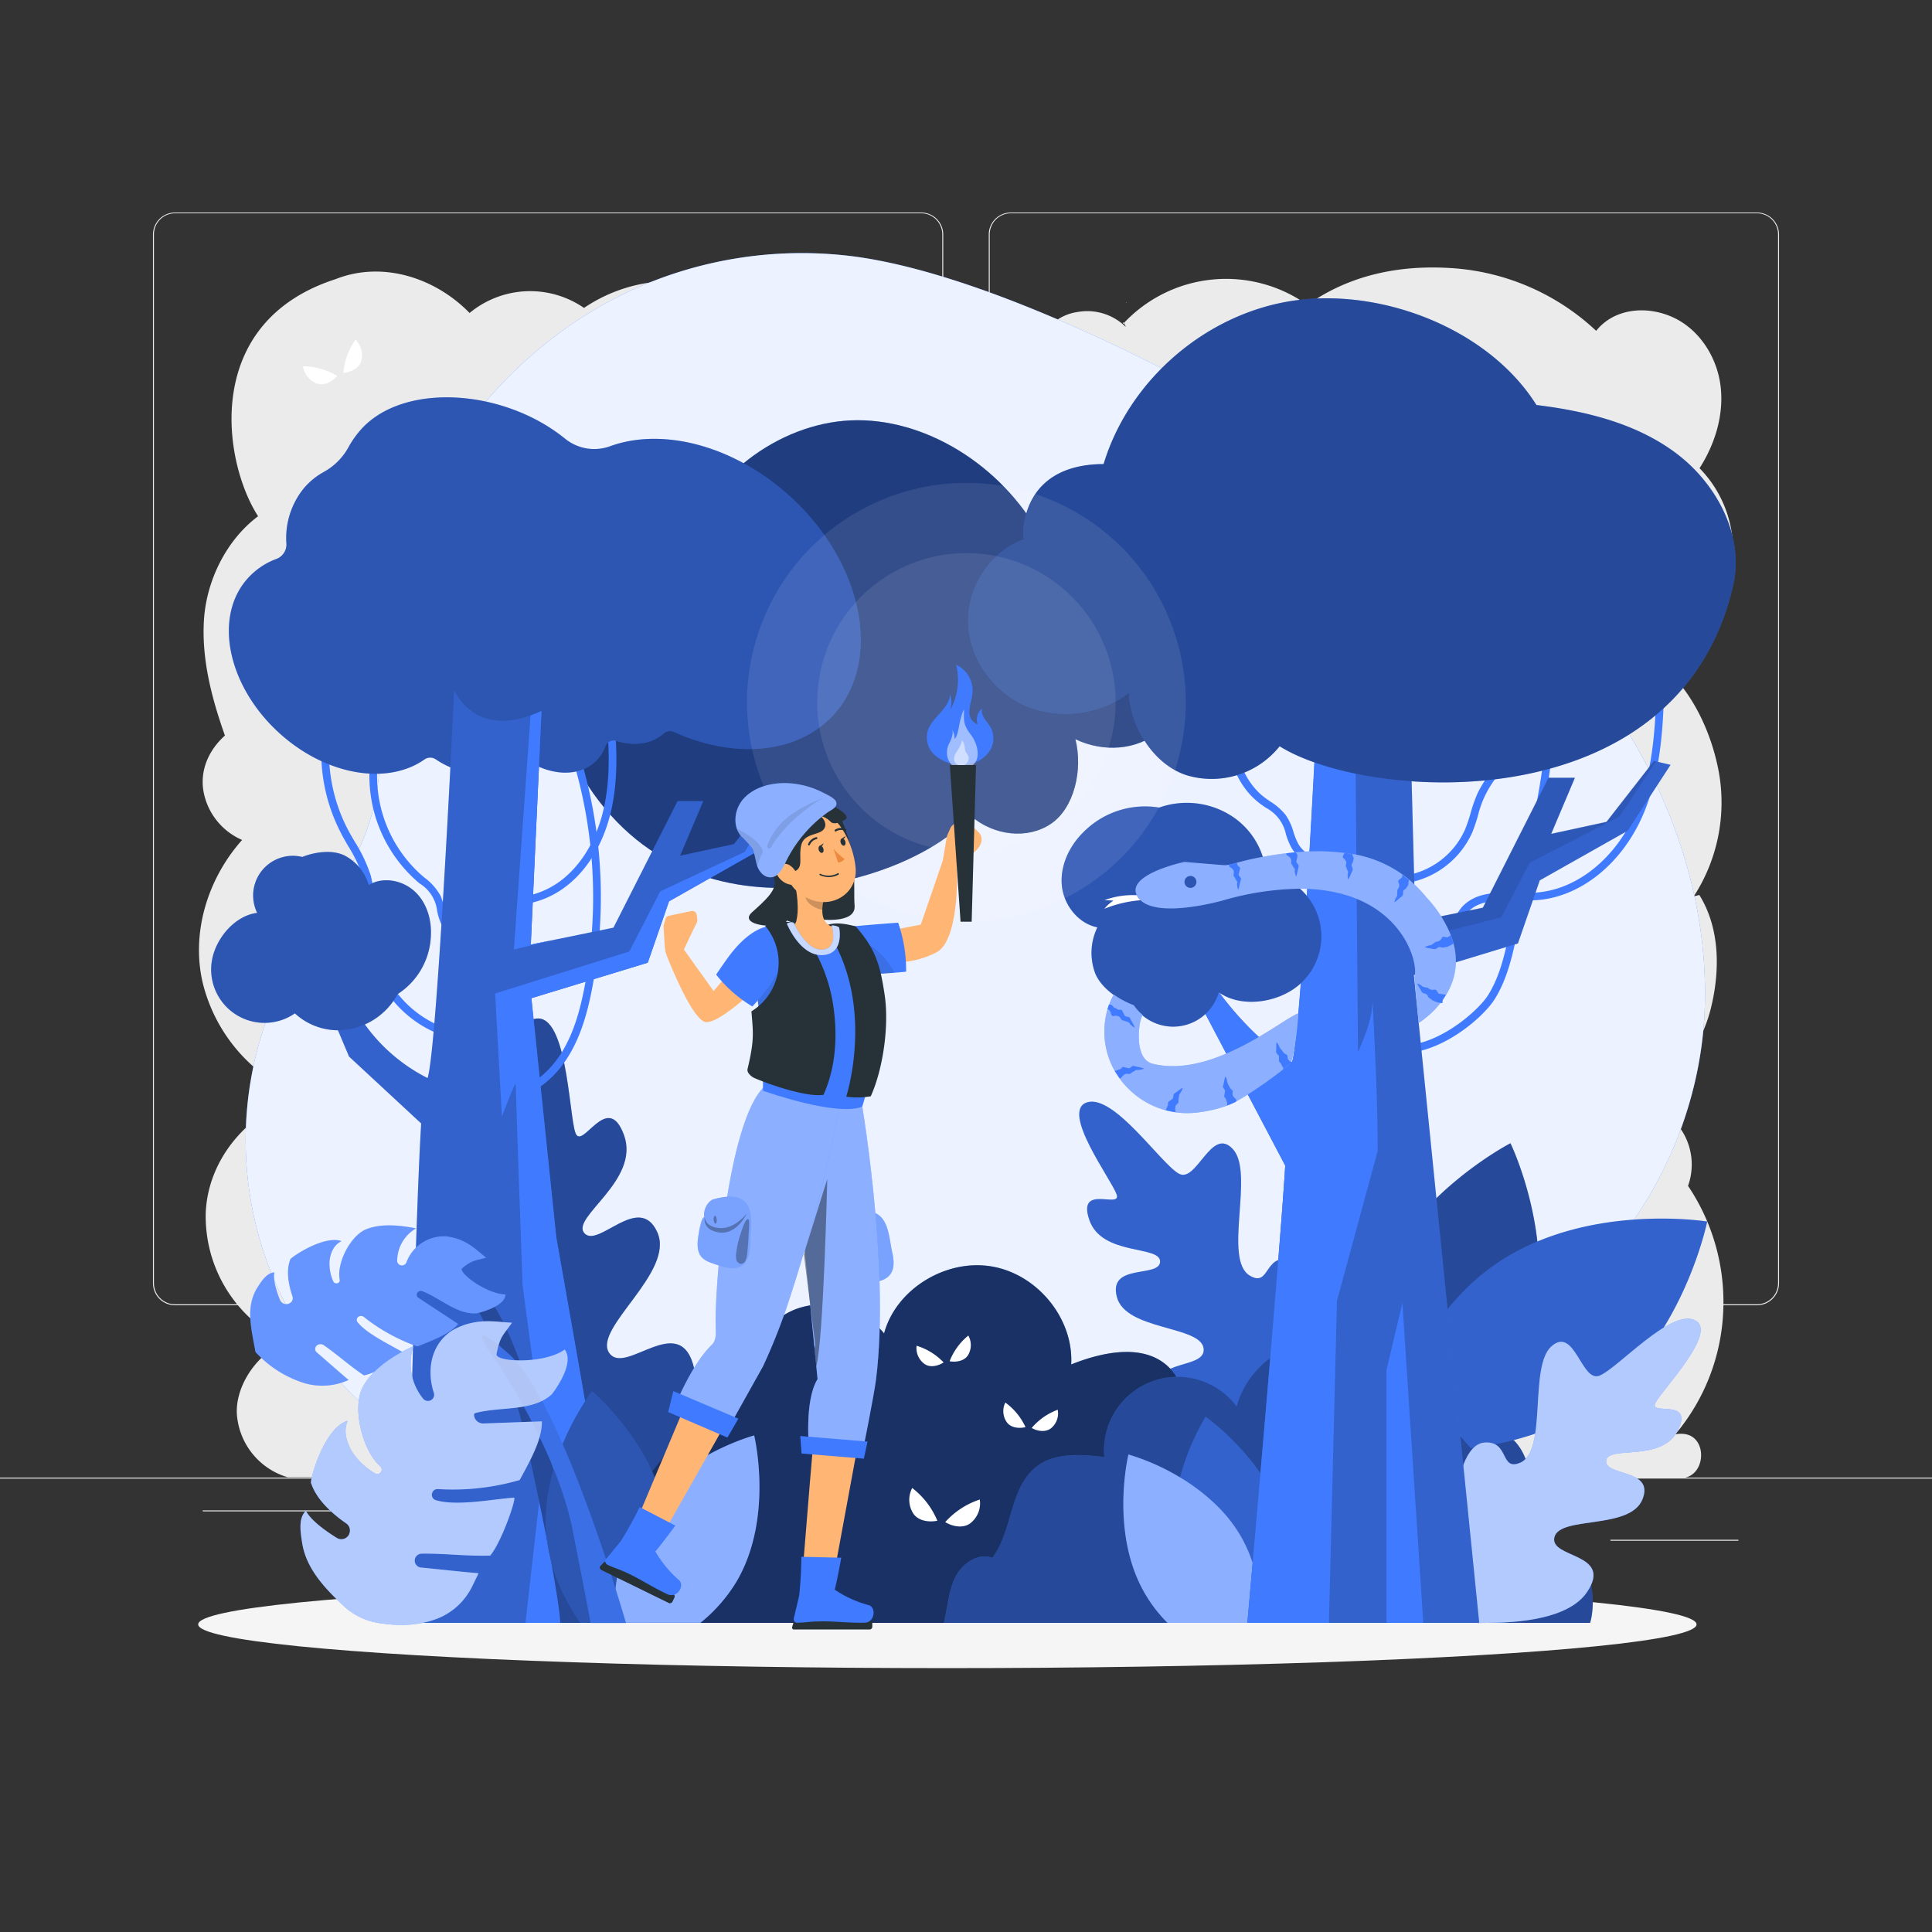 <svg xmlns="http://www.w3.org/2000/svg" viewBox="0 0 500 500"><rect x="0" y="0" width="500" height="500" fill="#333333" stroke="none"/><g id="background-complete"><rect x="416.78" y="398.49" width="33.12" height="0.25" style="fill:#ebebeb"></rect><rect x="322.53" y="401.21" width="8.69" height="0.25" style="fill:#ebebeb"></rect><rect x="396.59" y="389.21" width="19.19" height="0.25" style="fill:#ebebeb"></rect><rect x="52.46" y="390.89" width="43.19" height="0.25" style="fill:#ebebeb"></rect><rect x="104.56" y="390.89" width="6.33" height="0.25" style="fill:#ebebeb"></rect><rect x="131.47" y="395.11" width="93.68" height="0.25" style="fill:#ebebeb"></rect><path d="M238.4,337.8H45.3a5.71,5.71,0,0,1-5.71-5.71V60.66A5.71,5.71,0,0,1,45.3,55H238.4a5.71,5.71,0,0,1,5.71,5.71V332.09A5.71,5.71,0,0,1,238.4,337.8ZM45.3,55.2a5.47,5.47,0,0,0-5.46,5.46V332.09a5.47,5.47,0,0,0,5.46,5.46H238.4a5.47,5.47,0,0,0,5.46-5.46V60.66a5.47,5.47,0,0,0-5.46-5.46Z" style="fill:#ebebeb"></path><path d="M454.7,337.8H261.6a5.71,5.71,0,0,1-5.71-5.71V60.66A5.71,5.71,0,0,1,261.6,55H454.7a5.71,5.71,0,0,1,5.71,5.71V332.09A5.71,5.71,0,0,1,454.7,337.8ZM261.6,55.2a5.47,5.47,0,0,0-5.46,5.46V332.09a5.47,5.47,0,0,0,5.46,5.46H454.7a5.47,5.47,0,0,0,5.46-5.46V60.66a5.47,5.47,0,0,0-5.46-5.46Z" style="fill:#ebebeb"></path><rect y="382.4" width="500" height="0.25" style="fill:#ebebeb"></rect><path d="M291.49,78.45c-.08-.14-.11-.24-.05-.24A.21.21,0,0,1,291.49,78.45Z" style="fill:#e6e6e6"></path><path d="M447.77,149.17a30.4,30.4,0,0,0-7.93-28c4.05-6.32,6.37-13.93,5.43-21.36S439.8,85.27,433,82.14s-15.24-2.38-19.91,3.48a60.34,60.34,0,0,0-36.82-16.19c-13.64-1-26.75,1.57-37.92,9.47a36.3,36.3,0,0,0-47.51,4.72c-.06-.09-.1-.18-.14-.24-.07.14-.2.29-.05.44a1.7,1.7,0,0,1,.19-.19c.25.41.59.92.45.92a14.17,14.17,0,0,0-12.38-3.81A12.52,12.52,0,0,0,269.2,88a37.43,37.43,0,0,0-32.3-12.24c-11.89,1.51-21,9.12-26.39,19.82a41.27,41.27,0,0,0-26.26-21.49,40.47,40.47,0,0,0-33.11,5.6A24.56,24.56,0,0,0,121.53,81c-9-9.23-22.66-13.51-34.64-8.77-34.73,11.18-29.21,47.28-20.1,61.37-8.18,6.14-13.34,16.56-14,26.76s2,20.36,5.42,30c-4.17,3.74-6.49,8.92-5.55,14.43a17,17,0,0,0,10,12.59c-8.89,9.95-13.26,24-10.19,37a42.4,42.4,0,0,0,25.17,29.13c-13.32,4.39-23.69,16.14-24.39,30.16A35.94,35.94,0,0,0,74,347.36c-7.09,2.56-13,10.88-12.71,18.41a18.37,18.37,0,0,0,13.17,16.54l360.55.2c6.52,0,7.18-10.84.68-11.42a7.87,7.87,0,0,0-2.11.1,52.86,52.86,0,0,0,12.39-31.86,53.75,53.75,0,0,0-9.11-32.43,16.3,16.3,0,0,0-1.14-13.52c-2.57-4.44-6.16-7.85-11.28-8.26a38.6,38.6,0,0,0,18.22-23.73c2.54-9.92,2.54-21.06-2.87-29.77l-1.44.35a44.65,44.65,0,0,0,6.51-32c-2-11-7.57-22.64-16.57-29.23A30.46,30.46,0,0,0,447.77,149.17ZM300.66,266.61a18.28,18.28,0,0,0-14.87,1.81c-4.39,2.68-7.18,7.74-8.05,12.81a31.86,31.86,0,0,0-21.7,8.19c-5.85,5.33-9.27,14-9.89,21.86-7.06-2.34-17,2.05-19.71,9-8.51-8.6-24.66-10-34.58-3a21.48,21.48,0,0,0-7-16.17c-4.5-4.05-10.35-7.05-16.36-6.28,1.79-4.67-1.19-11.79-6.17-11.43a9.68,9.68,0,0,0,6.47-6.41c.91-3-.21-7.17-2.26-9.58A24.15,24.15,0,0,0,179,229.65a17.28,17.28,0,0,0,7.13-13.38c.14-5.24-1.53-10.45-5.62-13.72C190.8,198,201.38,193.2,209,184.93s11.56-21,6.4-31c10.69,9.32,28.65,9.38,40.68,1.87a19.75,19.75,0,0,0,1.51,23.41,20.72,20.72,0,0,0,23.47,5.52,13,13,0,0,0-4.45,16.12,13.91,13.91,0,0,0,15.68,7.55c-5,7.68-9.6,17-8.07,26.09s9.61,17.39,18.76,16.67C298,254.36,297.56,261.6,300.66,266.61Z" style="fill:#ebebeb"></path><path d="M259.26,306.21a5.64,5.64,0,0,0,1.51,5.57c1.45,1.31,3.74,1.15,5.52.36A18,18,0,0,0,259.26,306.21Z" style="fill:#fff"></path><path d="M268.06,312.06c1.84.62,4.13.56,5.45-.87a5.67,5.67,0,0,0,1-5.69A17.88,17.88,0,0,0,268.06,312.06Z" style="fill:#fff"></path><path d="M179.8,99.94c1.8.74,3.9-.17,5.32-1.5a17.89,17.89,0,0,0-8.61-3.25A5.66,5.66,0,0,0,179.8,99.94Z" style="fill:#fff"></path><path d="M186.76,97.77c1.94,0,4.09-.85,4.85-2.64a5.63,5.63,0,0,0-1-5.69A17.94,17.94,0,0,0,186.76,97.77Z" style="fill:#fff"></path><path d="M385,266.69a5.65,5.65,0,0,0-.62,5.74c.87,1.74,3.06,2.43,5,2.35A17.86,17.86,0,0,0,385,266.69Z" style="fill:#fff"></path><path d="M399.43,271.59a18,18,0,0,0-8.39,3.75c1.49,1.25,3.64,2,5.4,1.19A5.66,5.66,0,0,0,399.43,271.59Z" style="fill:#fff"></path><path d="M82.1,99.28c1.86.58,3.88-.5,5.17-2a17.89,17.89,0,0,0-8.85-2.49A5.63,5.63,0,0,0,82.1,99.28Z" style="fill:#fff"></path><path d="M88.85,96.52c1.93-.2,4-1.2,4.61-3A5.65,5.65,0,0,0,92,87.88,18,18,0,0,0,88.85,96.52Z" style="fill:#fff"></path><path d="M71.47,303.5a5.64,5.64,0,0,0,1.74,5.5c1.5,1.24,3.78,1,5.53.14A17.89,17.89,0,0,0,71.47,303.5Z" style="fill:#fff"></path><path d="M80.5,309c1.87.54,4.15.39,5.42-1.09a5.66,5.66,0,0,0,.76-5.72A17.92,17.92,0,0,0,80.5,309Z" style="fill:#fff"></path><path d="M88.26,288.78a4.46,4.46,0,0,0,1.37,4.35,4.14,4.14,0,0,0,4.37.1A14.24,14.24,0,0,0,88.26,288.78Z" style="fill:#fff"></path><path d="M95.39,293.11c1.48.43,3.29.31,4.28-.86a4.43,4.43,0,0,0,.6-4.52A14.19,14.19,0,0,0,95.39,293.11Z" style="fill:#fff"></path><path d="M406.15,289.41a5.66,5.66,0,0,0-.21,5.77c1,1.67,3.23,2.2,5.16,2A18,18,0,0,0,406.15,289.41Z" style="fill:#fff"></path><path d="M420.92,293.26a18,18,0,0,0-8.11,4.35c1.58,1.13,3.79,1.76,5.48.78A5.63,5.63,0,0,0,420.92,293.26Z" style="fill:#fff"></path></g><g id="background-simple"><path d="M169.52,72.56c-39.44,15.11-68.28,54.64-70.64,96.81-.76,13.68,1,27.67-2.54,40.91-4.25,15.89-15.59,28.79-23,43.5a92.32,92.32,0,0,0,54.7,129.32c29.59,9.36,61.77,3.3,91.5-5.59s59.09-20.64,90-22.65c21.17-1.38,42.82,1.83,63.42-3.26,39-9.62,66.28-49.26,68.17-89.39S423,183.09,393.87,155.39c-25.73-24.5-119.1-81.62-172.34-88.95A105.71,105.71,0,0,0,169.52,72.56Z" style="fill:#407BFF"></path><path d="M169.52,72.56c-39.44,15.11-68.28,54.64-70.64,96.81-.76,13.68,1,27.67-2.54,40.91-4.25,15.89-15.59,28.79-23,43.5a92.32,92.32,0,0,0,54.7,129.32c29.59,9.36,61.77,3.3,91.5-5.59s59.09-20.64,90-22.65c21.17-1.38,42.82,1.83,63.42-3.26,39-9.62,66.28-49.26,68.17-89.39S423,183.09,393.87,155.39c-25.73-24.5-119.1-81.62-172.34-88.95A105.71,105.71,0,0,0,169.52,72.56Z" style="fill:#fff;opacity:0.9"></path></g><g id="Shadow"><ellipse id="path" cx="245.18" cy="420.39" rx="193.89" ry="11.32" style="fill:#f5f5f5"></ellipse></g><g id="plants-2"><path d="M329.32,374.05c-.14.16.68,1.26-2.58.83-8-1.06-22-4.05-26.05-12.22C294.94,351,312.2,355,311.5,349s-20.23-4.6-22.47-13.39,11.11-4.81,11.2-9.11-15.13-1.36-18.33-10.82,8.47-2.66,7.07-6.59-14.64-21.6-7.64-23.8,19.17,16,23.79,18.47,8.41-12.54,14-6.31-2.68,28.52,4.34,32.69c5.24,3.1,3.62-5.68,10.48-4.16C343.23,328,340.69,360.87,329.32,374.05Z" style="fill:#407BFF"></path><g style="opacity:0.2;isolation:isolate"><path d="M329.32,374.05c-.14.16.68,1.26-2.58.83-8-1.06-22-4.05-26.05-12.22C294.94,351,312.2,355,311.5,349s-20.23-4.6-22.47-13.39,11.11-4.81,11.2-9.11-15.13-1.36-18.33-10.82,8.47-2.66,7.07-6.59-14.64-21.6-7.64-23.8,19.17,16,23.79,18.47,8.41-12.54,14-6.31-2.68,28.52,4.34,32.69c5.24,3.1,3.62-5.68,10.48-4.16C343.23,328,340.69,360.87,329.32,374.05Z"></path></g><path d="M322.7,420H151c0-.05,0,0,0,0,1.05-3.84,1.22-27.16,3-30.73s6.06-6.5,9.88-5.06c4.46-5.79,4.66-14.28,8.52-20.13a13.68,13.68,0,0,1,3.26-3.5c4.94-3.66,11.8-3.14,18-2.44-.72-8.17,4.65-16.5,12.52-19.42a20.47,20.47,0,0,1,22.62,6.37c3.05-11.4,15.92-19.36,27.86-17.33s21.24,13.6,20.56,25.36c8.26-3.32,18.91-5.48,25.23.68,3.64,3.54,4.66,8.94,4.43,13.94s-1.52,9.92-1.73,14.93c5.53-.26,11.87-.22,15.55,3.81C324.13,390.19,323.71,417,322.7,420Z" style="fill:#407BFF"></path><g style="opacity:0.6"><path d="M322.7,420H151c0-.05,0,0,0,0,1.05-3.84,1.22-27.16,3-30.73s6.06-6.5,9.88-5.06c4.46-5.79,4.66-14.28,8.52-20.13a13.68,13.68,0,0,1,3.26-3.5c4.94-3.66,11.8-3.14,18-2.44-.72-8.17,4.65-16.5,12.52-19.42a20.47,20.47,0,0,1,22.62,6.37c3.05-11.4,15.92-19.36,27.86-17.33s21.24,13.6,20.56,25.36c8.26-3.32,18.91-5.48,25.23.68,3.64,3.54,4.66,8.94,4.43,13.94s-1.52,9.92-1.73,14.93c5.53-.26,11.87-.22,15.55,3.81C324.13,390.19,323.71,417,322.7,420Z"></path></g><path d="M411.51,420H244.24c0-.05,0,0,0,0,1-3.85,1.19-8.18,2.95-11.76s5.91-6.51,9.63-5.06c4.34-5.8,4.53-14.3,8.3-20.15a13.57,13.57,0,0,1,3.17-3.52c4.81-3.66,11.49-3.13,17.5-2.44A19.05,19.05,0,0,1,320.05,364c3-11.41,15.51-19.38,27.14-17.35s20.69,13.62,20,25.4c8-3.33,18.43-5.49,24.58.68,3.54,3.55,4.54,9,4.32,14s-1.49,9.93-1.69,14.94c5.39-.26,11.56-.22,15.15,3.83C412.89,409.17,412.49,417,411.51,420Z" style="fill:#407BFF"></path><g style="opacity:0.4"><path d="M411.51,420H244.24c0-.05,0,0,0,0,1-3.85,1.19-8.18,2.95-11.76s5.91-6.51,9.63-5.06c4.34-5.8,4.53-14.3,8.3-20.15a13.57,13.57,0,0,1,3.17-3.52c4.81-3.66,11.49-3.13,17.5-2.44A19.05,19.05,0,0,1,320.05,364c3-11.41,15.51-19.38,27.14-17.35s20.69,13.62,20,25.4c8-3.33,18.43-5.49,24.58.68,3.54,3.55,4.54,9,4.32,14s-1.49,9.93-1.69,14.94c5.39-.26,11.56-.22,15.15,3.83C412.89,409.17,412.49,417,411.51,420Z"></path></g><path d="M159.28,388.8c.27.05.31,1.78,3.33-1.29,7.44-7.55,19.5-21.82,17.12-33-3.41-16-18,1.93-22.12-4.45s17.21-20.9,12.48-31.21-15.32,4.36-18.87.28,14.54-13.61,10.27-25.37-10.88,4.31-12.59-.63-2.17-32.8-11.16-29.24-7,31-9.78,37.21-18.73-5.3-19.48,5.25,25.62,25.41,21.7,35.16c-2.92,7.26-8.28-2.55-14.15,4.5C108.06,355.58,137,385.29,159.28,388.8Z" style="fill:#407BFF"></path><g style="opacity:0.4"><path d="M159.28,388.8c.27.05.31,1.78,3.33-1.29,7.44-7.55,19.5-21.82,17.12-33-3.41-16-18,1.93-22.12-4.45s17.21-20.9,12.48-31.21-15.32,4.36-18.87.28,14.54-13.61,10.27-25.37-10.88,4.31-12.59-.63-2.17-32.8-11.16-29.24-7,31-9.78,37.21-18.73-5.3-19.48,5.25,25.62,25.41,21.7,35.16c-2.92,7.26-8.28-2.55-14.15,4.5C108.06,355.58,137,385.29,159.28,388.8Z"></path></g><path d="M354.89,335.41a58.56,58.56,0,0,0-3,20.08l20.56,23.74c8.28-6.67,18.28-17,22.94-30.65a55,55,0,0,0,2.74-13.53c1.74-20.73-7.22-39.18-7.22-39.18S363.61,309.93,354.89,335.41Z" style="fill:#407BFF"></path><g style="opacity:0.4;isolation:isolate"><path d="M354.89,335.41a58.56,58.56,0,0,0-3,20.08l20.56,23.74c8.28-6.67,18.28-17,22.94-30.65a55,55,0,0,0,2.74-13.53c1.74-20.73-7.22-39.18-7.22-39.18S363.61,309.93,354.89,335.41Z"></path></g><path d="M364.1,355.68l16.51,19.07c9.92-1.17,21.54-4.18,31.62-11.18,23.3-16.17,29.59-47.44,29.59-47.44s-22.59-3.65-43.65,5.05a58.91,58.91,0,0,0-11.14,6C375.89,334.93,368.63,346.11,364.1,355.68Z" style="fill:#407BFF"></path><path d="M364.1,355.68l16.51,19.07c9.92-1.17,21.54-4.18,31.62-11.18,23.3-16.17,29.59-47.44,29.59-47.44s-22.59-3.65-43.65,5.05a58.91,58.91,0,0,0-11.14,6C375.89,334.93,368.63,346.11,364.1,355.68Z" style="opacity:0.2;isolation:isolate"></path><path d="M242.59,393.57a20.81,20.81,0,0,0-6.51-8.48,6.55,6.55,0,0,0,.34,6.7C237.74,393.63,240.38,394,242.59,393.57Z" style="fill:#fff"></path><path d="M244.62,393.92a20.76,20.76,0,0,1,8.95-5.85,6.56,6.56,0,0,1-2.53,6.21C249.18,395.58,246.56,395.08,244.62,393.92Z" style="fill:#fff"></path><path d="M244.21,352.6a16.05,16.05,0,0,0-7-4.32,5.06,5.06,0,0,0,2.08,4.73C240.73,354,242.74,353.53,244.21,352.6Z" style="fill:#fff"></path><path d="M245.76,352.29a16,16,0,0,1,4.84-6.65,5.05,5.05,0,0,1-.13,5.16C249.49,352.24,247.47,352.59,245.76,352.29Z" style="fill:#fff"></path><path d="M265.4,369.34a16.14,16.14,0,0,0-5.22-6.36,5,5,0,0,0,.42,5.15C261.66,369.51,263.7,369.75,265.4,369.34Z" style="fill:#fff"></path><path d="M267,369.56a16.13,16.13,0,0,1,6.74-4.72,5,5,0,0,1-1.79,4.84C270.51,370.72,268.49,370.4,267,369.56Z" style="fill:#fff"></path></g><g id="tree-1"><path d="M289.49,150.59c7.68,1.11,14.78,8.22,16.93,16.56s-.58,17.33-6.42,22.17-14.39,5.46-21.68,2c2,8-.35,17.86-6.36,21.9s-14.71,3.15-20.8-2.12c-14.38,17.24-76.21,37.38-103-14.67-5.53-10.75-3.4-24.07,2.74-33.08S166.6,148.9,176.36,145c4.66-19.75,23.32-34.45,42.06-36.09s39.11,9.89,50,28.28C286.73,132.81,290.15,151.92,289.49,150.59Z" style="fill:#407BFF"></path><g style="opacity:0.5;isolation:isolate"><path d="M289.49,150.59c7.68,1.11,14.78,8.22,16.93,16.56s-.58,17.33-6.42,22.17-14.39,5.46-21.68,2c2,8-.35,17.86-6.36,21.9s-14.71,3.15-20.8-2.12c-14.38,17.24-76.21,37.38-103-14.67-5.53-10.75-3.4-24.07,2.74-33.08S166.6,148.9,176.36,145c4.66-19.75,23.32-34.45,42.06-36.09s39.11,9.89,50,28.28C286.73,132.81,290.15,151.92,289.49,150.59Z"></path></g><path d="M132.22,234.28a19,19,0,0,1-10.35-2.9L123,229.7c6.22,4,15.25,3.31,22-1.68,5.79-4.32,9.9-11.52,11.56-20.27,1.5-7.95,1-16,.23-24.27l2-.18c.74,8.4,1.28,16.62-.27,24.82-1.75,9.25-6.13,16.88-12.33,21.5A23.45,23.45,0,0,1,132.22,234.28Z" style="fill:#407BFF"></path><path d="M130.18,285.06l-.21-2c5.58-.58,11.13-4.27,14.87-9.87s5.39-12.38,6.42-17.66a123.35,123.35,0,0,0-4.71-64.24l1.89-.66a125.28,125.28,0,0,1,4.78,65.28c-1.06,5.46-2.78,12.48-6.72,18.39C142.44,280.4,136.34,284.42,130.18,285.06Z" style="fill:#407BFF"></path><path d="M115.59,268.33a29.71,29.71,0,0,1-20.36-24.06,57,57,0,0,1-.31-7.13A36.91,36.91,0,0,0,94,227.2a37.21,37.21,0,0,0-3.92-8.29c-.68-1.17-1.39-2.39-2-3.63a45.2,45.2,0,0,1-1.84-37l1.86.74a43.19,43.19,0,0,0,1.75,35.32c.62,1.2,1.31,2.4,2,3.55a38.94,38.94,0,0,1,4.12,8.75,39.11,39.11,0,0,1,1,10.47,56.46,56.46,0,0,0,.29,6.89,27.68,27.68,0,0,0,19,22.4Z" style="fill:#407BFF"></path><path d="M118.78,242.19a4.63,4.63,0,0,1-.81-.08,5.85,5.85,0,0,1-3.85-3.14,15.29,15.29,0,0,1-1-3.33,9.62,9.62,0,0,0-4.52-7c-.3-.25-.6-.5-.89-.76a36.31,36.31,0,0,1-10.83-36.63l1.92.55A34.29,34.29,0,0,0,109,226.4c.28.25.57.49.86.73a14.88,14.88,0,0,1,4.13,4.65,14.7,14.7,0,0,1,1,3.43,13.93,13.93,0,0,0,.86,2.91,3.87,3.87,0,0,0,2.45,2,1.47,1.47,0,0,0,1.31-.28l1.31,1.5A3.33,3.33,0,0,1,118.78,242.19Z" style="fill:#407BFF"></path><path d="M203.94,128c-14.51-12.93-32.7-17.35-46-12.53a12,12,0,0,1-11.53-1.8c-16.14-13.21-42.31-14.78-53.16-2.32a24.76,24.76,0,0,0-3.11,4.48,16.18,16.18,0,0,1-6.41,6.35,18.3,18.3,0,0,0-4.94,4,20.39,20.39,0,0,0-4.66,14.67,4,4,0,0,1-2.7,3.84,18.64,18.64,0,0,0-7.46,5.15C55.14,159.89,59,177.87,72.6,190c12.09,10.78,27.8,13.24,37.3,6.51a2.58,2.58,0,0,1,2.87,0c6.84,4.64,14.78,4.68,18.91-.36h0a2.52,2.52,0,0,1,3.36-.35c7,5.34,15.57,5.63,19.9.35a10.77,10.77,0,0,0,1.77-3.13,2.34,2.34,0,0,1,2.89-1.25c4.61,1.4,9.13.79,12.21-2a2.45,2.45,0,0,1,2.59-.35c15.81,7.14,32.47,5.76,41.74-4.88C228.51,170.32,223.05,145,203.94,128Z" style="fill:#407BFF"></path><path d="M203.94,128c-14.51-12.93-32.7-17.35-46-12.53a12,12,0,0,1-11.53-1.8c-16.14-13.21-42.31-14.78-53.16-2.32a24.76,24.76,0,0,0-3.11,4.48,16.18,16.18,0,0,1-6.41,6.35,18.3,18.3,0,0,0-4.94,4,20.39,20.39,0,0,0-4.66,14.67,4,4,0,0,1-2.7,3.84,18.64,18.64,0,0,0-7.46,5.15C55.14,159.89,59,177.87,72.6,190c12.09,10.78,27.8,13.24,37.3,6.51a2.58,2.58,0,0,1,2.87,0c6.84,4.64,14.78,4.68,18.91-.36h0a2.52,2.52,0,0,1,3.36-.35c7,5.34,15.57,5.63,19.9.35a10.77,10.77,0,0,0,1.77-3.13,2.34,2.34,0,0,1,2.89-1.25c4.61,1.4,9.13.79,12.21-2a2.45,2.45,0,0,1,2.59-.35c15.81,7.14,32.47,5.76,41.74-4.88C228.51,170.32,223.05,145,203.94,128Z" style="opacity:0.3"></path><path d="M90.33,273.43,109,290.75c-1.49,24.43-2.91,89.93-2.91,89.93L99.43,420h58.42s-2.65-32.65-2.65-34.45-11.29-65.44-11.29-65.44l-6.42-61.78,30.12-9.19,5.5-15.88,22.14-12.53,10.82-16.62-4.18-1-11.95,15.35-13.94,3,6-14.13h-6.64l-16.6,32.75-21.38,4.38L140.14,184c-17.1,8-22.58-5.32-22.58-5.32s-4.42,93.27-6.91,100.32h0A44.68,44.68,0,0,1,93,263l-5.35-8.44H82.36Z" style="fill:#407BFF"></path><path d="M90.33,273.43,109,290.75c-1.49,24.43-2.91,89.93-2.91,89.93L99.43,420h58.42s-2.65-32.65-2.65-34.45-11.29-65.44-11.29-65.44l-6.42-61.78,30.12-9.19,5.5-15.88,22.14-12.53,10.82-16.62-4.18-1-11.95,15.35-13.94,3,6-14.13h-6.64l-16.6,32.75-21.38,4.38L140.14,184c-17.1,8-22.58-5.32-22.58-5.32s-4.42,93.27-6.91,100.32h0A44.68,44.68,0,0,1,93,263l-5.35-8.44H82.36Z" style="opacity:0.2;isolation:isolate"></path><path d="M78.23,221.78a10.27,10.27,0,0,0-11.68,14.47c-5.51.69-10.19,6-11.51,11.39a13.81,13.81,0,0,0,21.28,14.62,16.47,16.47,0,0,0,14.16,4.1,17.94,17.94,0,0,0,12.45-9.1,18.77,18.77,0,0,0,8.57-14.84c.28-4.28-1-8.8-4.19-11.73s-8.2-3.88-11.87-1.65a12.58,12.58,0,0,0-6.39-7.7C85.88,219.87,81.47,220.48,78.23,221.78Z" style="fill:#407BFF"></path><path d="M78.23,221.78a10.27,10.27,0,0,0-11.68,14.47c-5.51.69-10.19,6-11.51,11.39a13.81,13.81,0,0,0,21.28,14.62,16.47,16.47,0,0,0,14.16,4.1,17.94,17.94,0,0,0,12.45-9.1,18.77,18.77,0,0,0,8.57-14.84c.28-4.28-1-8.8-4.19-11.73s-8.2-3.88-11.87-1.65a12.58,12.58,0,0,0-6.39-7.7C85.88,219.87,81.47,220.48,78.23,221.78Z" style="opacity:0.3"></path><path d="M142.76,243.34l-5.41,1.11L140.14,184c-1,.46-1.92.84-2.83,1.17L133,245.74Z" style="fill:#407BFF"></path><path d="M170.87,230.69l-8,15.55-34.73,10.88L129.9,289s3.56-9.58,3.56-8.34,1.78,51.91,1.78,51.91L141,375.69,136,420h21.9s-2.65-32.65-2.65-34.45-11.29-65.44-11.29-65.44l-6.42-61.78,30.12-9.19,5.5-15.88,22.14-12.53,10.82-16.62-2.57-.62c-4.52,6.78-10.85,17-10.85,17Z" style="fill:#407BFF"></path></g><g id="plants-1"><path d="M122.49,336.89a127.54,127.54,0,0,1,13.25,34.2C145,412.6,145,420,145,420h7.72s-15.26-74.36-27.64-85.54S122.49,336.89,122.49,336.89Z" style="fill:#407BFF"></path><path d="M122.49,336.89a127.54,127.54,0,0,1,13.25,34.2C145,412.6,145,420,145,420h7.72s-15.26-74.36-27.64-85.54S122.49,336.89,122.49,336.89Z" style="opacity:0.4"></path><path d="M119.62,328.19c2.79-2.2,3.25-1.86,6.19-2.71-2.39-1.81-4.84-4.76-10.2-5.5a10.33,10.33,0,0,0-10.44,6.75,1.17,1.17,0,0,1-.71.68h0a1.23,1.23,0,0,1-1.67-1,9.76,9.76,0,0,1,4.88-8.5c-4.05-.83-9-1.32-12.83.19-4.16,1.65-7.78,8.83-6.92,13.1a.76.76,0,0,1-.52.88h0a.91.91,0,0,1-1.17-.49,11.36,11.36,0,0,1-.94-5.3c.23-2,1.09-4.15,3.1-5.08-4.72-1.71-13.79,4.65-13.28,4.8-1.29,3.28-.1,7.52.59,9.49a1.48,1.48,0,0,1-.8,1.81h0a1.76,1.76,0,0,1-2.41-.81c-.81-2-1.91-5.2-1.48-7.22-2,.15-3.42,2.38-4.43,4-3.21,5.15-1.39,11.09-.48,16.6A28.8,28.8,0,0,0,78.94,358a16.43,16.43,0,0,0,11.22-.84l.08,0c-2.66-2.25-5.54-4.83-8.24-7.14a1.16,1.16,0,0,1-.14-1.68h0a1.48,1.48,0,0,1,1.9-.23c3.82,2.64,6.46,5.18,10.43,7.83,3.47-.63,11.49-5.42,10.71-5.59-3.48-2.13-9.85-5-12.39-8.19a1,1,0,0,1,.31-1.44h0a1.22,1.22,0,0,1,1.32.08A47.78,47.78,0,0,0,108,348.46c4.94-1.92,8.61-3.47,10.57-5.83l-10.28-6.75c-1-.67-.14-2.15,1-1.71l.06,0c4.75,1.89,9,6.11,14.07,5.71,0,0,7.39-1.63,7.38-4.89C125.78,334.9,118.37,329.17,119.62,328.19Z" style="fill:#407BFF"></path><path d="M119.62,328.19c2.79-2.2,3.25-1.86,6.19-2.71-2.39-1.81-4.84-4.76-10.2-5.5a10.33,10.33,0,0,0-10.44,6.75,1.17,1.17,0,0,1-.71.68h0a1.23,1.23,0,0,1-1.67-1,9.76,9.76,0,0,1,4.88-8.5c-4.05-.83-9-1.32-12.83.19-4.16,1.65-7.78,8.83-6.92,13.1a.76.76,0,0,1-.52.88h0a.91.91,0,0,1-1.17-.49,11.36,11.36,0,0,1-.94-5.3c.23-2,1.09-4.15,3.1-5.08-4.72-1.71-13.79,4.65-13.28,4.8-1.29,3.28-.1,7.52.59,9.49a1.48,1.48,0,0,1-.8,1.81h0a1.76,1.76,0,0,1-2.41-.81c-.81-2-1.91-5.2-1.48-7.22-2,.15-3.42,2.38-4.43,4-3.21,5.15-1.39,11.09-.48,16.6A28.8,28.8,0,0,0,78.94,358a16.43,16.43,0,0,0,11.22-.84l.08,0c-2.66-2.25-5.54-4.83-8.24-7.14a1.16,1.16,0,0,1-.14-1.68h0a1.48,1.48,0,0,1,1.9-.23c3.82,2.64,6.46,5.18,10.43,7.83,3.47-.63,11.49-5.42,10.71-5.59-3.48-2.13-9.85-5-12.39-8.19a1,1,0,0,1,.31-1.44h0a1.22,1.22,0,0,1,1.32.08A47.78,47.78,0,0,0,108,348.46c4.94-1.92,8.61-3.47,10.57-5.83l-10.28-6.75c-1-.67-.14-2.15,1-1.71l.06,0c4.75,1.89,9,6.11,14.07,5.71,0,0,7.39-1.63,7.38-4.89C125.78,334.9,118.37,329.17,119.62,328.19Z" style="fill:#fff;opacity:0.2"></path><path d="M168.09,420h-17.9c-4-5.87-7.77-13.36-8.69-22-2.15-20,11.71-37.92,11.71-37.92s12.45,10.43,17.56,25.77a41.83,41.83,0,0,1,1.95,8.78C173.75,404.15,171.12,413.1,168.09,420Z" style="fill:#407BFF"></path><path d="M168.09,420h-17.9c-4-5.87-7.77-13.36-8.69-22-2.15-20,11.71-37.92,11.71-37.92s12.45,10.43,17.56,25.77a41.83,41.83,0,0,1,1.95,8.78C173.75,404.15,171.12,413.1,168.09,420Z" style="opacity:0.3;isolation:isolate"></path><path d="M190.68,409.2a40.78,40.78,0,0,1-9.4,10.78H159c-.27-7.54.65-17.58,5.8-26.41a38.67,38.67,0,0,1,6-7.76c10.32-10.56,24.38-14.32,24.38-14.32S200.31,392.69,190.68,409.2Z" style="fill:#407BFF"></path><g style="opacity:0.4"><path d="M190.68,409.2a40.78,40.78,0,0,1-9.4,10.78H159c-.27-7.54.65-17.58,5.8-26.41a38.67,38.67,0,0,1,6-7.76c10.32-10.56,24.38-14.32,24.38-14.32S200.31,392.69,190.68,409.2Z" style="fill:#fff"></path></g><path d="M128.51,350.41c.93-4.76,1.7-4.75,4-8.1-4.09-.12-9.25-1.52-15.46,2-5.4,3.48-6.74,10.06-4.78,16.14a1.58,1.58,0,0,1-.14,1.34l0,0a1.62,1.62,0,0,1-2.63.18A14.42,14.42,0,0,1,107,348.36c-4.93,2.32-10.51,5.78-13.1,10.58-2.84,5.24-.19,16.36,4.51,20.53a1.16,1.16,0,0,1,.24,1.43l0,0a1.15,1.15,0,0,1-1.64.38,17.91,17.91,0,0,1-5.7-5.28c-1.58-2.52-2.57-5.61-1.31-8.31-6.41,1.87-10.12,16.46-9.46,16.21,1.57,4.79,6.59,8.67,9.06,10.35a2.21,2.21,0,0,1,.78,2.71l0,.05a2.22,2.22,0,0,1-3.21,1c-2.6-1.6-6.62-4.39-8-7-2,1.82-1.41,5.48-1,8.14,1,6.69,5.71,11.7,10.53,16.25A17.32,17.32,0,0,0,97.79,420c4.55.73,9.83,1,15.43-1.11a17,17,0,0,0,9.07-8.51l1.57-3.23c-4.76-.4-10-1-14.89-1.47a1.81,1.81,0,0,1-1.64-1.8v0a1.81,1.81,0,0,1,1.79-1.79c6.29-.08,11.29.68,17.74.5,3-3.52,7.07-15.47,6.11-15-5.5.39-14.66,2.26-20.12.67a1.44,1.44,0,0,1-1-1.89h0a1.44,1.44,0,0,1,1.44-1,61.82,61.82,0,0,0,21.2-2.34c3.4-6.18,5.82-10.92,5.75-15.19l-15.11.55a2.38,2.38,0,0,1-2.41-1.84c-.16-.73.14-.81.48-.9,6.6-1.68,14.79-.31,19.65-4.85,0,0,6.2-7.84,3.28-11.54C140.87,353.09,128.1,352.53,128.51,350.41Z" style="fill:#407BFF"></path><path d="M129.12,353.39s15,21.93,19.09,42.64,4.64,24,4.64,24H162s-16.41-57.2-30.29-69.61S129.12,353.39,129.12,353.39Z" style="fill:#407BFF"></path><path d="M129.12,353.39s15,21.93,19.09,42.64,4.64,24,4.64,24H162s-16.41-57.2-30.29-69.61S129.12,353.39,129.12,353.39Z" style="opacity:0.1"></path><path d="M128.51,350.41c.93-4.76,1.7-4.75,4-8.1-4.09-.12-9.25-1.52-15.46,2-5.4,3.48-6.74,10.06-4.78,16.14a1.58,1.58,0,0,1-.14,1.34l0,0a1.62,1.62,0,0,1-2.63.18A14.42,14.42,0,0,1,107,348.36c-4.93,2.32-10.51,5.78-13.1,10.58-2.84,5.24-.19,16.36,4.51,20.53a1.16,1.16,0,0,1,.24,1.43l0,0a1.15,1.15,0,0,1-1.64.38,17.91,17.91,0,0,1-5.7-5.28c-1.58-2.52-2.57-5.61-1.31-8.31-6.41,1.87-10.12,16.46-9.46,16.21,1.57,4.79,6.59,8.67,9.06,10.35a2.21,2.21,0,0,1,.78,2.71l0,.05a2.22,2.22,0,0,1-3.21,1c-2.6-1.6-6.62-4.39-8-7-2,1.82-1.41,5.48-1,8.14,1,6.69,5.71,11.7,10.53,16.25A17.32,17.32,0,0,0,97.79,420c4.55.73,9.83,1,15.43-1.11a17,17,0,0,0,9.07-8.51l1.57-3.23c-4.76-.4-10-1-14.89-1.47a1.81,1.81,0,0,1-1.64-1.8v0a1.81,1.81,0,0,1,1.79-1.79c6.29-.08,11.29.68,17.74.5,3-3.52,7.07-15.47,6.11-15-5.5.39-14.66,2.26-20.12.67a1.44,1.44,0,0,1-1-1.89h0a1.44,1.44,0,0,1,1.44-1,61.82,61.82,0,0,0,21.2-2.34c3.4-6.18,5.82-10.92,5.75-15.19l-15.11.55a2.38,2.38,0,0,1-2.41-1.84c-.16-.73.14-.81.48-.9,6.6-1.68,14.79-.31,19.65-4.85,0,0,6.2-7.84,3.28-11.54C140.87,353.09,128.1,352.53,128.51,350.41Z" style="fill:#fff;opacity:0.6"></path><path d="M382.41,420c.12.18-.79,0,2.33,0,7.67,0,21.2-.85,26-8,6.86-10.24-9.86-8.64-8.45-14.2s19.59-1.8,22.78-9.78-9.84-5.91-9.4-10,14.4.6,18.58-7.89-7.63-3.56-5.82-7.08,16.45-18.47,10.15-21.41-20,12.6-24.66,14.39-6.35-12.83-12.35-7.66-1,27.14-8.15,30.18c-5.31,2.27-2.69-5.79-9.33-5.21C375.07,374.11,373.37,406.18,382.41,420Z" style="fill:#407BFF"></path><g style="opacity:0.6"><path d="M382.41,420c.12.18-.79,0,2.33,0,7.67,0,21.2-.85,26-8,6.86-10.24-9.86-8.64-8.45-14.2s19.59-1.8,22.78-9.78-9.84-5.91-9.4-10,14.4.6,18.58-7.89-7.63-3.56-5.82-7.08,16.45-18.47,10.15-21.41-20,12.6-24.66,14.39-6.35-12.83-12.35-7.66-1,27.14-8.15,30.18c-5.31,2.27-2.69-5.79-9.33-5.21C375.07,374.11,373.37,406.18,382.41,420Z" style="fill:#fff"></path></g><path d="M332.15,420H311.23a44.61,44.61,0,0,1-7.08-16.26,39.68,39.68,0,0,1-.75-8.55,51.72,51.72,0,0,1,2-12.87A62.87,62.87,0,0,1,312,366.66s17.75,12.34,21.53,31.19C335.14,405.75,334,413.6,332.15,420Z" style="fill:#407BFF"></path><path d="M332.15,420H311.23a44.61,44.61,0,0,1-7.08-16.26,39.68,39.68,0,0,1-.75-8.55,51.72,51.72,0,0,1,2-12.87A62.87,62.87,0,0,1,312,366.66s17.75,12.34,21.53,31.19C335.14,405.75,334,413.6,332.15,420Z" style="opacity:0.2;isolation:isolate"></path><path d="M326.6,420H302.15a37.25,37.25,0,0,1-5.84-7.58c-9.2-15.77-4.27-36-4.27-36a57.9,57.9,0,0,1,13.32,5.91,50.31,50.31,0,0,1,10,7.76,37.55,37.55,0,0,1,5.72,7.41C325.31,404.82,326.53,413.19,326.6,420Z" style="fill:#407BFF"></path><g style="opacity:0.4"><path d="M326.6,420H302.15a37.25,37.25,0,0,1-5.84-7.58c-9.2-15.77-4.27-36-4.27-36a57.9,57.9,0,0,1,13.32,5.91,50.31,50.31,0,0,1,10,7.76,37.55,37.55,0,0,1,5.72,7.41C325.31,404.82,326.53,413.19,326.6,420Z" style="fill:#fff"></path></g></g><g id="tree-2"><path d="M205.23,188.56c0-.11.05-.22.08-.33A.79.79,0,0,1,205.23,188.56Z" style="opacity:0.1"></path><path d="M219.51,250.18l.23-.1A.84.84,0,0,1,219.51,250.18Z" style="fill:#ffb573"></path><path d="M362.64,272.61a15.84,15.84,0,0,1-6.51-1.35l.81-1.83c11.21,5,25.18-7.21,28.09-11.76,3.19-5,4.46-11,5.68-16.71l4.67-21.89c3-14.15,6.13-28.78,4.11-43.34l2-.27c2.07,14.91-1.22,30.38-4.13,44l-4.67,21.88c-1.21,5.66-2.57,12.07-5.95,17.37C383.76,263.37,373.12,272.61,362.64,272.61Z" style="fill:#407BFF"></path><path d="M342.78,224.28a10,10,0,0,1-8.47-4.74,18.22,18.22,0,0,1-1.52-3.68,10,10,0,0,0-5.2-6.82c-.6-.42-1.22-.84-1.81-1.31-4.52-3.53-7.44-9.32-8.24-16.3-.69-6.12.23-12.24,1.13-18.14l2,.3c-.88,5.78-1.79,11.75-1.12,17.61.43,3.73,2,10.64,7.48,15,.54.42,1.11.81,1.71,1.23a15.47,15.47,0,0,1,4,3.5,15.08,15.08,0,0,1,2,4.34,17.42,17.42,0,0,0,1.35,3.29,8,8,0,0,0,8.3,3.59l.43,1.95A8.84,8.84,0,0,1,342.78,224.28Z" style="fill:#407BFF"></path><path d="M360.63,228.83c-.41,0-.83,0-1.25,0l.13-2a20.52,20.52,0,0,0,19.66-12.19,42.06,42.06,0,0,0,1.43-4.23,36.54,36.54,0,0,1,1.86-5.25,35.43,35.43,0,0,1,3.2-5.16c.87-1.26,1.78-2.56,2.52-3.9,3.81-6.93,3.48-15.5,2.82-23.7l2-.16c.69,8.5,1,17.41-3.06,24.82a46.69,46.69,0,0,1-2.63,4.08,25.69,25.69,0,0,0-4.79,9.84,41.93,41.93,0,0,1-1.49,4.43A22.65,22.65,0,0,1,360.63,228.83Z" style="fill:#407BFF"></path><path d="M371.88,248.46l-2.21-.38a4.79,4.79,0,0,1-2.41-.46l-6.67-3.15,9.14,1.59a6.5,6.5,0,0,0,4.3-3.31,25.44,25.44,0,0,0,1.39-2.92,17.65,17.65,0,0,1,2.85-5c3.57-4,9.06-3.9,14.35-3.83,1.62,0,3.29.05,4.84,0,10.83-.72,21.12-9.19,26.21-21.58,4.67-11.35,4.9-24.42,5.1-35.94l2,0c-.2,11.7-.44,25-5.25,36.67-5.38,13.1-16.34,22.05-27.93,22.81-1.62.11-3.34.09-5,.06-5.08-.07-9.88-.14-12.85,3.17a15.68,15.68,0,0,0-2.49,4.44,28.87,28.87,0,0,1-1.5,3.13,9.5,9.5,0,0,1-3.69,3.62Z" style="fill:#407BFF"></path><path d="M332.62,301.65c-1.53,25.09-9.8,118.33-9.8,118.33h60L365.91,252.36l26.93-8.2,5.65-16.32L421.23,215l11.11-17.06-4.29-1-12.28,15.76-14.32,3.11,6.14-14.52h-6.82l-17,33.63-17.49,3.59-1.6-61.17c-17.57,8.21-23.18-5.46-23.18-5.46s-4.55,95.78-7.1,103h0a36.44,36.44,0,0,1-7.18-5.19,83.41,83.41,0,0,1-15.29-18.1l-1.14-1.79h-5.45Z" style="fill:#407BFF"></path><g style="opacity:0.2;isolation:isolate"><path d="M332.62,301.65c-1.53,25.09-9.8,118.33-9.8,118.33h60L365.91,252.36l26.93-8.2,5.65-16.32L421.23,215l11.11-17.06-4.29-1-12.28,15.76-14.32,3.11,6.14-14.52h-6.82l-17,33.63-17.49,3.59-1.6-61.17c-17.57,8.21-23.18-5.46-23.18-5.46s-4.55,95.78-7.1,103h0a36.44,36.44,0,0,1-7.18-5.19,83.41,83.41,0,0,1-15.29-18.1l-1.14-1.79h-5.45Z"></path></g><path d="M395.87,223.3l-7.32,14.1-22.87,5.79s.08-3.6.46-8.21l.09,3.46,17.49-3.59,17-33.63h6.82l-6.14,14.52,14.32-3.11,12.28-15.76.59.15-9.45,14.3Z" style="opacity:0.1;isolation:isolate"></path><polygon points="362.94 337.2 368.34 419.98 358.82 419.98 358.82 354.58 362.94 337.2" style="fill:#407BFF;isolation:isolate"></polygon><path d="M332.62,301.65l-27.33-51.91h5.45l1.14,1.79a83.41,83.41,0,0,0,15.29,18.1,36.44,36.44,0,0,0,7.18,5.19c2.55-7.23,7.1-103,7.1-103a14.12,14.12,0,0,0,9.22,7.65l.78,92.82c1.94-4.42,3.62-8.62,3.78-13.2.58,12.67,1.35,26.3,1.3,38.81L346,336.67,343.92,420h-21.1S331.09,326.74,332.62,301.65Z" style="fill:#407BFF;isolation:isolate"></path><path d="M265.09,139.54c-8.76,3.12-14.78,12.38-14.51,21.67s6.58,18,15.16,21.6a27.54,27.54,0,0,0,26.43-3.48c.38,8.92,6.48,18.63,15,21.32a22.51,22.51,0,0,0,24-7.52c22.94,14.41,103.25,19.76,117.37-41.62,2.92-12.67-4.14-26.1-14.49-34s-23.51-11.11-36.42-12.69c-12.24-19.5-39.41-30.16-62.23-27.1s-43.12,20.34-49.79,42.38C262.33,120.19,264.75,141.1,265.09,139.54Z" style="fill:#407BFF"></path><g style="opacity:0.4;isolation:isolate"><path d="M265.09,139.54c-8.76,3.12-14.78,12.38-14.51,21.67s6.58,18,15.16,21.6a27.54,27.54,0,0,0,26.43-3.48c.38,8.92,6.48,18.63,15,21.32a22.51,22.51,0,0,0,24-7.52c22.94,14.41,103.25,19.76,117.37-41.62,2.92-12.67-4.14-26.1-14.49-34s-23.51-11.11-36.42-12.69c-12.24-19.5-39.41-30.16-62.23-27.1s-43.12,20.34-49.79,42.38C262.33,120.19,264.75,141.1,265.09,139.54Z"></path></g><path d="M293.43,260.27a12.29,12.29,0,0,0,22-3.45c5.43,3.82,13.83,2.88,19.34-.85a16.51,16.51,0,0,0-7.11-30,19.68,19.68,0,0,0-9.26-15A21.43,21.43,0,0,0,300,209a22.44,22.44,0,0,0-19.51,6.26c-3.68,3.57-6.13,8.64-5.7,13.76S279,239,284,240a15.11,15.11,0,0,0-.52,12C285.12,255.82,289.51,258.81,293.43,260.27Z" style="fill:#407BFF"></path><path d="M293.43,260.27a12.29,12.29,0,0,0,22-3.45c5.43,3.82,13.83,2.88,19.34-.85a16.51,16.51,0,0,0-7.11-30,19.68,19.68,0,0,0-9.26-15A21.43,21.43,0,0,0,300,209a22.44,22.44,0,0,0-19.51,6.26c-3.68,3.57-6.13,8.64-5.7,13.76S279,239,284,240a15.11,15.11,0,0,0-.52,12C285.12,255.82,289.51,258.81,293.43,260.27Z" style="opacity:0.3;isolation:isolate"></path><path d="M334.18,274.81c-2,2.38-12.5,9.63-15.61,10.92-.61.26-1.21.48-1.82.69a34.64,34.64,0,0,1-6.65,1.47,20.66,20.66,0,0,1-2.82.19,21.54,21.54,0,0,1-15.38-6.46,20.62,20.62,0,0,1-5.9-17.47,18.93,18.93,0,0,1,2.24-6.76,22,22,0,0,0,5.16,2.75,11.54,11.54,0,0,0,2.29,2.49,9.81,9.81,0,0,0-.77,2.75c-.5,3.63-.27,9,3.37,9.91,15.54,3.92,33.91-11.82,37.65-13C336.18,262.33,335.23,271.68,334.18,274.81Z" style="fill:#407BFF"></path><path d="M334.18,274.81c-2,2.38-12.5,9.63-15.61,10.92-.61.26-1.21.48-1.82.69a34.64,34.64,0,0,1-6.65,1.47,20.66,20.66,0,0,1-2.82.19,21.54,21.54,0,0,1-15.38-6.46,20.62,20.62,0,0,1-5.9-17.47,18.93,18.93,0,0,1,2.24-6.76,22,22,0,0,0,5.16,2.75,11.54,11.54,0,0,0,2.29,2.49,9.81,9.81,0,0,0-.77,2.75c-.5,3.63-.27,9,3.37,9.91,15.54,3.92,33.91-11.82,37.65-13C336.18,262.33,335.23,271.68,334.18,274.81Z" style="fill:#fff;opacity:0.4;isolation:isolate"></path><path d="M367.15,264.74l-.84-9.18-.08-.91-.17-1.82c1.27-4-4-22.76-29.6-22.83a74.14,74.14,0,0,0-19.58,2.92h0s-16.62,4.86-21.71.06a4.43,4.43,0,0,1-.58-.65,4.14,4.14,0,0,1-.39-.65c-2.65-5.45,12.31-8.61,12.31-8.61l10.35.85h0a6.22,6.22,0,0,0,1.25-.14c.59-.11,1.22-.28,1.95-.49.91-.25,2-.54,3.22-.82s2.36-.5,3.49-.71c2.17-.4,4.23-.72,6.19-.94h0l.5-.05,1.82-.18a56.8,56.8,0,0,1,12.78.16h.2l1.56.25.22,0a31.19,31.19,0,0,1,12.87,5.28h0q.94.68,1.77,1.38a37.59,37.59,0,0,1,3.9,3.87c.29.33.56.69.85,1a31.78,31.78,0,0,1,6,9.39,19.43,19.43,0,0,1,.7,2.12C379.73,257.23,367.15,264.74,367.15,264.74Z" style="fill:#407BFF"></path><g style="opacity:0.4;isolation:isolate"><path d="M367.15,264.74l-.84-9.18-.08-.91-.17-1.82c1.27-4-4-22.76-29.6-22.83a74.14,74.14,0,0,0-19.58,2.92h0s-16.62,4.86-21.71.06a4.43,4.43,0,0,1-.58-.65,4.14,4.14,0,0,1-.39-.65c-2.65-5.45,12.31-8.61,12.31-8.61l10.35.85h0a6.22,6.22,0,0,0,1.25-.14c.59-.11,1.22-.28,1.95-.49.91-.25,2-.54,3.22-.82s2.36-.5,3.49-.71c2.17-.4,4.23-.72,6.19-.94h0l.5-.05,1.82-.18a56.8,56.8,0,0,1,12.78.16h.2l1.56.25.22,0a31.19,31.19,0,0,1,12.87,5.28h0q.94.68,1.77,1.38a37.59,37.59,0,0,1,3.9,3.87c.29.33.56.69.85,1a31.78,31.78,0,0,1,6,9.39,19.43,19.43,0,0,1,.7,2.12C379.73,257.23,367.15,264.74,367.15,264.74Z" style="fill:#fff"></path></g><path d="M288.17,233.08c-.72-.05-1.65-.11-2.33-.13a21.35,21.35,0,0,1,8.34-1.27,4.14,4.14,0,0,0,.39.65,4.43,4.43,0,0,0,.58.65,31.61,31.61,0,0,0-9.33,2.21A9.93,9.93,0,0,1,288.17,233.08Z" style="fill:#fff"></path><path d="M309.63,228.24a1.54,1.54,0,1,1-1.54-1.54A1.53,1.53,0,0,1,309.63,228.24Z" style="fill:#407BFF"></path><path d="M309.63,228.24a1.54,1.54,0,1,1-1.54-1.54A1.53,1.53,0,0,1,309.63,228.24Z" style="opacity:0.3;isolation:isolate"></path><path d="M321.15,227.67c-.29.88-.36,1.74-.69,2.63a3.61,3.61,0,0,1-.24-2.14c-.38-.3-.5-.88-.81-1.25a.53.53,0,0,1-.16-.39c0-.39.15-.93,0-1.18a2,2,0,0,0-.86-.89.51.51,0,0,1-.27-.67c.59-.11,1.22-.28,1.95-.49.1.25.19.5.3.79l.35.25a.54.54,0,0,1,.19.58c-.12.43-.2.8-.33,1.23a.53.53,0,0,0,.08.47l.43.58A.55.55,0,0,1,321.15,227.67Z" style="fill:#407BFF"></path><path d="M335.28,220.58l0,.08.23.2.07.07a.61.61,0,0,1,.18.61c0,.13,0,.25-.05.37a4.51,4.51,0,0,1-.1.53l-.09.35a.54.54,0,0,0,.06.45l.11.15.24.32.06.08a.58.58,0,0,1,.09.48c0,.15-.06.29-.1.43a19.73,19.73,0,0,1-.53,2.18,3.51,3.51,0,0,1-.34-2,3.27,3.27,0,0,1-.62-.9,1.46,1.46,0,0,0-.17-.24.51.51,0,0,1-.17-.36c0-.38.07-.9-.09-1.13a2.22,2.22,0,0,0-.68-.71.51.51,0,0,0-.18-.09.49.49,0,0,1-.29-.38.4.4,0,0,1,0-.24h0Z" style="fill:#407BFF"></path><path d="M350,221.06a3,3,0,0,1,.08.43,1.41,1.41,0,0,1,.13.24.41.41,0,0,1,.05.09.76.76,0,0,1,0,.68c0,.12-.06.24-.08.36a2.55,2.55,0,0,1-.18.51c-.06.11-.11.22-.16.33a.51.51,0,0,0,0,.43,1,1,0,0,0,.05.16,3.35,3.35,0,0,0,.15.35.36.36,0,0,1,0,.09.66.66,0,0,1,0,.5,3.7,3.7,0,0,1-.17.4,21.68,21.68,0,0,1-.95,2,3.24,3.24,0,0,1,0-2,3.22,3.22,0,0,1-.41-.92,1.33,1.33,0,0,0-.11-.24.56.56,0,0,1-.1-.38c0-.35.18-.84.06-1.08a2.1,2.1,0,0,0-.5-.77l-.15-.12a.47.47,0,0,1-.21-.39.53.53,0,0,1,.06-.24,6.26,6.26,0,0,0,.42-.81h0Z" style="fill:#407BFF"></path><path d="M362.91,226.34s0,.09,0,.14,0,.19,0,.29c0,.39-.5.65-.87.95a.59.59,0,0,0-.14.18.47.47,0,0,0,0,.42.8.8,0,0,1,.08.16,1.94,1.94,0,0,1,.14.85,2.86,2.86,0,0,1-.45.94.6.6,0,0,0-.05.37,1,1,0,0,1,0,.25,3.2,3.2,0,0,0,0,.92,3.16,3.16,0,0,0-.72,1.71c.65-.42,1.14-1,1.72-1.4a2.33,2.33,0,0,0,.32-.31.79.79,0,0,0,.18-.47v-.11a1.94,1.94,0,0,1,0-.36c0-.05,0-.11,0-.15a.58.58,0,0,1,.23-.36l.28-.23a1.42,1.42,0,0,0,.37-.4c.07-.11.13-.22.2-.32a1,1,0,0,0,.3-.67v-.1a.78.78,0,0,0,0-.27,2.6,2.6,0,0,0,.14-.64Z" style="fill:#407BFF"></path><path d="M376.16,244.12a3.32,3.32,0,0,1-1,.62.64.64,0,0,1-.25.12l-.09.06a1.42,1.42,0,0,1-.76.2l-.37.08a1.14,1.14,0,0,1-.55,0l-.35-.08a.72.72,0,0,0-.42,0l-.14.06a1.74,1.74,0,0,0-.31.18l-.08.07a.88.88,0,0,1-.48.18,1.29,1.29,0,0,1-.44,0c-.72-.17-1.44-.21-2.19-.45a3.11,3.11,0,0,1,1.68-.55,3,3,0,0,1,.68-.51.65.65,0,0,0,.18-.15.73.73,0,0,1,.29-.19,3.21,3.21,0,0,0,1-.29,2.09,2.09,0,0,0,.53-.62,1,1,0,0,0,.07-.15.43.43,0,0,1,.28-.26.54.54,0,0,1,.22,0c.45.07.93.23,1.23,0l.22-.17.38-.29Z" style="fill:#407BFF"></path><path d="M373.63,258.34c.2-.29.37-.57.47-.75l.1-.17a12,12,0,0,1-1.41-.21l-.25,0c-.33-.08-.53-.53-.77-.88a.43.43,0,0,0-.15-.15.42.42,0,0,0-.36-.05l-.14,0a2,2,0,0,1-.78,0,4.25,4.25,0,0,1-.83-.47.77.77,0,0,0-.32-.09.78.78,0,0,1-.21,0,3.25,3.25,0,0,0-.76-.19,2.94,2.94,0,0,0-1.46-.84c.31.73.75,1.31,1.09,2a1.31,1.31,0,0,0,.28.35,1.12,1.12,0,0,0,.47.22l.11,0a1.26,1.26,0,0,1,.33.13l.12.08a1,1,0,0,1,.28.32l.17.32a.94.94,0,0,0,.39.4l.33.2a1.73,1.73,0,0,0,.7.47l.11,0a.47.47,0,0,0,.25.16,5.58,5.58,0,0,0,1.94.4v-.07a3.34,3.34,0,0,1,0-.41A1.71,1.71,0,0,1,373.63,258.34Z" style="fill:#407BFF"></path><path d="M332.16,276.68l0,0a.66.66,0,0,1-.11-.42l-.08-.13a4.56,4.56,0,0,1-.47-.91l-.3-.28a.71.71,0,0,1-.21-.54c0-.13,0-.26,0-.38a3.28,3.28,0,0,0,0-.47,1.11,1.11,0,0,0,0-.17.5.5,0,0,0-.18-.33l-.08-.08a1.82,1.82,0,0,1-.36-.42.7.7,0,0,1-.12-.44c.07-.8,0-1.57.1-2.39a2.6,2.6,0,0,1,.75,1.24,4.6,4.6,0,0,1,.36.54.49.49,0,0,0,.11.14c.06.06.14.12.21.2a6.3,6.3,0,0,0,.5.66,1.81,1.81,0,0,0,.54.36l.12.05a.4.4,0,0,1,.22.22.84.84,0,0,1,.05.17,2.05,2.05,0,0,0,.23,1,.64.64,0,0,0,.15.13,7.34,7.34,0,0,0,.59.46Z" style="fill:#407BFF"></path><path d="M317.68,286.08a.34.34,0,0,1-.06-.12.71.71,0,0,1,0-.48l-.06-.16a9.85,9.85,0,0,1-.33-1l-.27-.32a.62.62,0,0,1-.12-.57l.09-.38c0-.17.06-.34.08-.48l0-.19a.5.5,0,0,0-.1-.38.86.86,0,0,1-.07-.1,2.59,2.59,0,0,1-.3-.48.66.66,0,0,1,0-.46c.24-.79.29-1.58.58-2.39a2.57,2.57,0,0,1,.46,1.3,5.61,5.61,0,0,1,.18.62,1,1,0,0,0,.07.15,2.44,2.44,0,0,0,.16.23,7.59,7.59,0,0,0,.37.7,2.09,2.09,0,0,0,.42.46l.1.07a.49.49,0,0,1,.15.26.91.91,0,0,1,0,.17,2.24,2.24,0,0,0,0,1,.58.58,0,0,0,.11.15,4.41,4.41,0,0,0,.81.85.27.27,0,0,0,0,.12.61.61,0,0,1-.15.52Z" style="fill:#407BFF"></path><path d="M301.63,287.32l.11-.08a1.22,1.22,0,0,1,.07-.17,10.28,10.28,0,0,1,.45-1.07l0-.42a.6.6,0,0,1,.27-.53l.33-.23.41-.31.17-.13a.49.49,0,0,0,.2-.37.41.41,0,0,0,0-.12,5.58,5.58,0,0,1,.08-.57.59.59,0,0,1,.27-.38c.73-.45,1.31-1,2.09-1.44a2.55,2.55,0,0,1-.53,1.21,4.45,4.45,0,0,1-.33.55.77.77,0,0,0-.07.16,2,2,0,0,0,0,.26c0,.24-.12.51-.15.73a2.11,2.11,0,0,0,0,.61s0,.08,0,.12a.46.46,0,0,1-.08.28.69.69,0,0,1-.11.13,2.47,2.47,0,0,0-.61.72l0,.17a3.66,3.66,0,0,0,0,1.11.81.81,0,0,0,0,.16.22.22,0,0,1,0,.13Z" style="fill:#407BFF"></path><path d="M288.49,277.14l.18,0,.18-.07c.39-.14.73-.27,1.17-.41l.27-.33a.56.56,0,0,1,.58-.17l.4.1.54.12.22.06a.5.5,0,0,0,.44-.09l.1-.07c.15-.12.33-.24.48-.34a.52.52,0,0,1,.47-.06c.85.26,1.69.32,2.54.64a2.49,2.49,0,0,1-1.22.35,4.89,4.89,0,0,1-.66.05.33.33,0,0,0-.17,0,1.27,1.27,0,0,0-.22.13c-.18.14-.42.24-.61.36a2.18,2.18,0,0,0-.49.35l-.09.08a.45.45,0,0,1-.28.1h-.15a2.76,2.76,0,0,0-.91,0l-.14.07a2.94,2.94,0,0,0-.79.72l-.12.15a.45.45,0,0,1-.44.17Z" style="fill:#407BFF"></path><path d="M287,260a1.1,1.1,0,0,1,1.15.63l1.35.72.43-.05a.57.57,0,0,1,.53.32c.19.39.37.72.56,1.13a.53.53,0,0,0,.37.3l.71.15a.54.54,0,0,1,.37.32c.37.85.88,1.54,1.22,2.42a3.33,3.33,0,0,1-1.46-1.24.52.52,0,0,0-.37-.21c-.4-.07-.8-.33-1.2-.39a.56.56,0,0,1-.38-.19c-.24-.3-.5-.79-.78-.88a2,2,0,0,0-1.24-.09.53.53,0,0,1-.65-.33c-.17-.52-.26-1.12-.7-1.3l-.31-.13Z" style="fill:#407BFF"></path></g><g id="Character"><circle cx="250.11" cy="181.75" r="56.77" transform="translate(-50.52 109.55) rotate(-22.5)" style="fill:#fff;opacity:0.09;isolation:isolate"></circle><circle cx="250.11" cy="181.75" r="38.62" transform="translate(30.64 399.52) rotate(-80.78)" style="fill:#fff;opacity:0.09;isolation:isolate"></circle><path d="M241,194.38a6,6,0,0,1-.47-6.26c1.48-2.9,5.26-5.19,5.36-8.45a6.86,6.86,0,0,1,.06,4,16.19,16.19,0,0,0,1.51-11.61,7.34,7.34,0,0,1,4.21,7.37c-.15,1.52-.73,3-.79,4.52a3.35,3.35,0,0,0,2.14,3.54,3.72,3.72,0,0,1,1.13-4.11c-.43,1.86,1.32,3.29,2.23,4.9a6,6,0,0,1-1,7C251.43,199.58,243.83,198.23,241,194.38Z" style="fill:#407BFF"></path><g id="freepik--Fire--inject-2"><path d="M248.64,198.86c-3,0-4.46-3.63-3-6.44s.73-3.71.73-3.71a5.13,5.13,0,0,1,.69,2.55c1.22-1.3,1-4.88,2.42-7.67,0,2.74-.34,3.81,1.77,6.55C253.46,193,254.58,198.86,248.64,198.86Z" style="fill:#fff;opacity:0.5;isolation:isolate"></path><path d="M249,198.07a1.81,1.81,0,0,0,1.34-2.87c-1.1-1.39-.2-1.92-1.36-3.65a7.48,7.48,0,0,1-1.34,2.92C246.62,195.76,246.32,198.07,249,198.07Z" style="fill:#fff;opacity:0.5;isolation:isolate"></path></g><polygon points="214.29 415.81 207.02 415.35 209.57 384.02 210.88 368.57 222.93 368.94 214.29 415.81" style="fill:#ffb573"></polygon><path d="M231,240.72l7.3-1.44L244,222.72l1-6a2.86,2.86,0,0,1,.19-.65l.73-1.65a2.71,2.71,0,0,1,3.12-1.53l1.52.38a2.67,2.67,0,0,1,1.23.68l1.43,1.39a2.69,2.69,0,0,1,.6,3c-1.08,2.53-3.15,2.71-6.16,5.91,0,0,.85,18.94-5.28,22.2A22.61,22.61,0,0,1,230.51,249Z" style="fill:#ffb573"></path><path d="M215.44,240.36c4.22-.67,17-1.57,17-1.57a37.34,37.34,0,0,1,2.06,12.68s-10.62,1.09-14.66.57C212.09,251,209.21,241.37,215.44,240.36Z" style="fill:#407BFF"></path><path d="M224.78,244.55c2.9,1.3,5.33,4.75,6.76,7.19-2.35.19-5.65.41-8.38.43l-2.61-4.76S220.1,242.46,224.78,244.55Z" style="opacity:0.1"></path><path d="M217.45,315.76c-2,1-2.84,5.19-.33,6.37,0,0-2.33-4.52-1.71,4.07.43,5.94,3.62,5.71,8.41,5.75,7.39.08,8.11-3.55,7.05-8S230.23,309,217.45,315.76Z" style="fill:#407BFF"></path><path d="M217.45,315.76c-2,1-2.84,5.19-.33,6.37,0,0-2.33-4.52-1.71,4.07.43,5.94,3.62,5.71,8.41,5.75,7.39.08,8.11-3.55,7.05-8S230.23,309,217.45,315.76Z" style="fill:#407BFF;opacity:0.1"></path><path d="M218.64,319.76c.24-.09.59.27.79.81s.17,1.05-.07,1.14-.6-.28-.8-.81S218.4,319.85,218.64,319.76Z" style="fill:#407BFF;opacity:0.3;isolation:isolate"></path><path d="M217.45,315.76c-2,1-2.84,5.19-.33,6.37,0,0-2.33-4.52-1.71,4.07.43,5.94,3.62,5.71,8.41,5.75,7.39.08,8.11-3.55,7.05-8S230.23,309,217.45,315.76Z" style="fill:#fff;opacity:0.3;isolation:isolate"></path><path d="M222.55,282.65S230.46,327,226.72,357c-.53,4.2-3.59,19.34-3.59,19.34l-13.71-1s-1.38-12.72,2.16-18.44l-7.5-75.82Z" style="fill:#407BFF"></path><path d="M222.55,282.65S230.46,327,226.72,357c-.53,4.2-3.59,19.34-3.59,19.34l-13.71-1s-1.38-12.72,2.16-18.44l-7.5-75.82Z" style="fill:#fff;opacity:0.4;isolation:isolate"></path><path d="M211.24,353.63c1.88-6.36,2.86-48.5,2.86-48.5l-5.81,18.57-.25,1,1.6,12.63L211,348.09c-.08.29-.15.56-.21.85Z" style="opacity:0.4"></path><polygon points="224.52 373.08 223.56 377.5 207.44 376.17 207.11 371.64 224.52 373.08" style="fill:#407BFF"></polygon><polygon points="189.91 364.66 167.18 404.8 161.09 402.27 179 359.69 189.91 364.66" style="fill:#ffb573"></polygon><path d="M217.82,283.58A414.69,414.69,0,0,1,203.37,339a156.28,156.28,0,0,1-5.9,14.6l-8.77,15.68L175,363.11s4.22-10.32,9.23-15.09c1.06-1,1.09-2.72,1-4.19-.43-9.48,3.22-56.8,13.67-63.49Z" style="fill:#407BFF"></path><path d="M217.82,283.58A414.69,414.69,0,0,1,203.37,339a156.28,156.28,0,0,1-5.9,14.6l-8.77,15.68L175,363.11s4.22-10.32,9.23-15.09c1.06-1,1.09-2.72,1-4.19-.43-9.48,3.22-56.8,13.67-63.49Z" style="fill:#fff;opacity:0.4;isolation:isolate"></path><polygon points="191.09 367.15 188.26 372.04 172.92 365.44 174.26 360.02 191.09 367.15" style="fill:#407BFF"></polygon><path d="M224.78,244.55c3,4,3.92,7.24,2.22,21.53s-3.84,20.27-3.84,20.27-4.42,3.13-25.7-4.05c0,0,.27-23-3.42-32-2.78-6.85,3.68-10.2,5.88-10.63C201.71,239.27,219.34,237.2,224.78,244.55Z" style="fill:#407BFF"></path><path d="M196.53,248.21l5.28,1.31a52.79,52.79,0,0,1-5.33,14.62,55.75,55.75,0,0,0-2-12.73Z" style="opacity:0.1"></path><path d="M178.92,235.78,173.11,237a1.12,1.12,0,0,0-.86.78l-.47,1.61h0l-.06.2v0l.31,5.21a8.64,8.64,0,0,0,.63,2.79c1.57,3.91,6.28,15.22,9.53,16.79,3,1.42,13.08-8.3,13.08-8.3L189.36,251l-4.68,5.48L177,245.74s2.13-4.6,3.1-6.46a3,3,0,0,0,.39-1.16l-.18-1.37A1.15,1.15,0,0,0,178.92,235.78Z" style="fill:#ffb573"></path><path d="M202,240.24c-1.44-1.25-6.71-1.28-12.85,6.58-1.28,1.64-3.81,5.4-3.81,5.4a33.8,33.8,0,0,0,9.37,8.25S208.65,246,202,240.24Z" style="fill:#407BFF"></path><path d="M198,239.6a14.75,14.75,0,0,1-3.53,22.13c.42,5.4.84,7.22-1,14.89-.21.89.65,1.71,1.42,2.2s13,5.31,18.23,4.52c3.24-7.21,3.68-15.41,2.51-23.22a41.67,41.67,0,0,0-9.84-21.23A12.13,12.13,0,0,0,198,239.6Z" style="fill:#263238"></path><path d="M219,283.82a20.48,20.48,0,0,0,6.35-.1c3.25-7.21,4.77-18.4,3.6-26.22s-2.3-11.82-7.51-17.76c-2.5-.64-5.5-1.24-7.83-.14a14.84,14.84,0,0,1,2.94,5.58h0C225.63,263.38,219,283.82,219,283.82Z" style="fill:#263238"></path><path d="M221.17,234.41c-.41-5.46,1.11-13-4.18-24.11-4.57-9.56-28.24,4.17-21.2,11.08,6.87,6.74,6,8.36-1.14,14.69-4.13,3.65,8,4.6,9,2.16,0,0,4.55,2.05,7.57-.39C211.27,237.84,221.54,239.41,221.17,234.41Z" style="fill:#263238"></path><path d="M213.24,246.4c-4.14.66-6.8-4.64-7.86-7.27h.47c1.2-3.31.35-8.7-.42-11.88l7.65,6c-.47,2.46-.55,5,1.72,6.37l1.38.26C216.67,242.36,216.73,245.83,213.24,246.4Z" style="fill:#ffb573"></path><path d="M208.7,229.74l4.55,3.57a13,13,0,0,0-.28,2.16c-1.67-.18-4.23-1.55-4.47-3.29A6.93,6.93,0,0,1,208.7,229.74Z" style="opacity:0.2;isolation:isolate"></path><path d="M201.33,221.61c2.44,6,3.34,8.65,7.52,10.77,6.27,3.2,13.16-1.11,12.58-7.76-.52-6-4.42-14.86-11.28-15.3a8.9,8.9,0,0,0-8.82,12.29Z" style="fill:#ffb573"></path><path d="M215.72,219.67a14.24,14.24,0,0,0,2.86,2.62,2.28,2.28,0,0,1-1.68.93Z" style="fill:#ed893e"></path><path d="M209.4,218.79a.19.19,0,0,1-.13,0,.26.26,0,0,1-.14-.34h0a3,3,0,0,1,2.12-1.8.28.28,0,0,1,.3.21.27.27,0,0,1-.21.3,2.54,2.54,0,0,0-1.75,1.5A.23.23,0,0,1,209.4,218.79Z" style="fill:#263238"></path><path d="M218.81,215l-.13,0a2.54,2.54,0,0,0-2.29.14.26.26,0,0,1-.36-.06h0a.26.26,0,0,1,.07-.36,3,3,0,0,1,2.78-.2.26.26,0,0,1,.15.33.26.26,0,0,1-.22.17Z" style="fill:#263238"></path><path d="M211.89,220c.17.5.57.82.9.71s.46-.6.29-1.11-.57-.82-.9-.71S211.73,219.52,211.89,220Z" style="fill:#263238"></path><path d="M217.57,218.13c.17.5.57.82.9.71s.45-.6.29-1.11-.57-.81-.9-.71S217.4,217.63,217.57,218.13Z" style="fill:#263238"></path><path d="M217.73,217.1l1.09-.75S218.51,217.5,217.73,217.1Z" style="fill:#263238"></path><path d="M212.05,219l1.09-.75S212.83,219.39,212.05,219Z" style="fill:#263238"></path><path d="M213.18,226.82a5.79,5.79,0,0,1-1-.34.18.18,0,0,1-.1-.24h0a.18.18,0,0,1,.24-.09,5,5,0,0,0,4.48-.14.19.19,0,0,1,.26.06.17.17,0,0,1,0,.25A5.2,5.2,0,0,1,213.18,226.82Z" style="fill:#263238"></path><path d="M212.35,211.17s2.1,1.74.85,3.42-5.1.95-5.84,4.16.67,5.69-1.66,6.73-4.57-2.17-4.57-2.17-3.67-7.47.86-11.5,9.81-5.44,13-3.62,4.92,3.14,3.75,3.92-3,1.35-3.78.57A5.19,5.19,0,0,0,212.35,211.17Z" style="fill:#263238"></path><path d="M201.5,227a4.79,4.79,0,0,0,3.07,1.95c1.65.27,2.3-1.24,1.69-2.7s-2.06-3-3.65-2.65a2.15,2.15,0,0,0-1.49,2.65A2.31,2.31,0,0,0,201.5,227Z" style="fill:#ffb573"></path><path d="M217.16,240a3.3,3.3,0,0,0-1.93-.48s1.86,5.9-2.38,6.24-7.42-6.91-7.42-6.91a2,2,0,0,0-1.79.18s3.35,8.39,9.19,8.15S217.16,240,217.16,240Z" style="fill:#407BFF"></path><path d="M217.16,240a3.3,3.3,0,0,0-1.93-.48s1.86,5.9-2.38,6.24-7.42-6.91-7.42-6.91a2,2,0,0,0-1.79.18s3.35,8.39,9.19,8.15S217.16,240,217.16,240Z" style="fill:#fff;opacity:0.7"></path><path d="M184.65,310.37c-1.86.52-3.48,4.32-1.64,6.09,0,0-1-5-2.3,3.52-.91,5.85,1.8,6.42,5.8,7.66,6.15,1.9,7.54-1.44,7.61-6S196.78,307,184.65,310.37Z" style="fill:#407BFF"></path><path d="M184.65,310.37c-1.86.52-3.48,4.32-1.64,6.09,0,0-1-5-2.3,3.52-.91,5.85,1.8,6.42,5.8,7.66,6.15,1.9,7.54-1.44,7.61-6S196.78,307,184.65,310.37Z" style="fill:#fff;opacity:0.3;isolation:isolate"></path><path d="M193.32,314s-3.12,4.08-7,3.83-3.93-2.79-3.93-2.79-.82,3.26,3.75,3.93S193.32,314,193.32,314Z" style="opacity:0.3;isolation:isolate"></path><path d="M185,314.61c.22,0,.44.42.49,1s-.08,1-.3,1.08-.44-.41-.5-1S184.82,314.64,185,314.61Z" style="opacity:0.3;isolation:isolate"></path><path d="M190.56,324.1a4.79,4.79,0,0,0,0,1.81,1.49,1.49,0,0,0,1.09,1.18,1.4,1.4,0,0,0,1.28-.85,5.11,5.11,0,0,0,.42-1.71c.21-1.7.32-3.41.4-5.12,0-.76.47-4.24-.29-3.89s-1.53,3-1.82,3.87A23.4,23.4,0,0,0,190.56,324.1Z" style="opacity:0.3;isolation:isolate"></path><path d="M205.32,421.7a.52.52,0,0,1-.29-.7l.33-1.1a1,1,0,0,1,.93-.69H225a.75.75,0,0,1,.75.69V421a.71.71,0,0,1-.71.71H205.5A.39.39,0,0,1,205.32,421.7Z" style="fill:#263238"></path><path d="M207.38,402.9l10.34.23s-1.12,6.2-1.7,8.27a28.85,28.85,0,0,0,8.8,4c2,.56,1.6,4.55-1.09,4.55-4.43.08-7.57-.4-11.37-.34-3.23.06-4.12.34-6,.34a.65.65,0,0,1-.24,0,.93.93,0,0,1-.69-1.12l1.39-5.83A97.09,97.09,0,0,0,207.38,402.9Z" style="fill:#407BFF"></path><path d="M155.43,406.05a.54.54,0,0,1,0-.76l.78-.84a1,1,0,0,1,1.14-.21l16.77,8.22a.75.75,0,0,1,.38,1l-.48,1,0,0a.71.71,0,0,1-1,.33l-17.52-8.58A.44.44,0,0,1,155.43,406.05Z" style="fill:#263238"></path><path d="M165.56,390.07l9.17,4.76s-3.73,5.07-5.16,6.68a28.87,28.87,0,0,0,6.15,7.46c1.56,1.38-.57,4.79-3,3.61-4-1.89-6.62-3.69-10-5.31-2.93-1.37-3.86-1.5-5.52-2.32a.63.63,0,0,1-.2-.13.93.93,0,0,1-.13-1.31l3.81-4.62A100.08,100.08,0,0,0,165.56,390.07Z" style="fill:#407BFF"></path><path d="M155.43,406.05a.54.54,0,0,1,0-.76l.78-.84a1,1,0,0,1,1.14-.21l16.77,8.22a.75.75,0,0,1,.38,1l-.48,1,0,0a.71.71,0,0,1-1,.33l-17.52-8.58A.44.44,0,0,1,155.43,406.05Z" style="fill:#263238"></path><path d="M165.56,390.07l9.17,4.76s-3.73,5.07-5.16,6.68a28.87,28.87,0,0,0,6.15,7.46c1.56,1.38-.57,4.79-3,3.61-4-1.89-6.62-3.69-10-5.31-2.93-1.37-3.86-1.5-5.52-2.32a.63.63,0,0,1-.2-.13.93.93,0,0,1-.13-1.31l3.81-4.62A100.08,100.08,0,0,0,165.56,390.07Z" style="fill:#407BFF"></path><path d="M204,202.69c-4-.2-8.27.82-11.06,3.49s-3.63,7.22-1.21,10.14a34.76,34.76,0,0,1,2.7,2.88c.93,1.43,1,3.2,1.5,4.81s2,3.24,3.77,3,2.78-2.1,3.52-3.68a34.05,34.05,0,0,1,10.85-13c1-.76,2.73-1.33,2.34-2.72-.3-1.06-2.58-2-3.54-2.53A22,22,0,0,0,204,202.69Z" style="fill:#407BFF"></path><path d="M214.09,210.31a34.09,34.09,0,0,0-10.86,13.05c-.74,1.58-1.68,3.46-3.51,3.68s-3.15-1.31-3.72-2.85c0-.05,0-.12-.06-.18-.53-1.6-.56-3.38-1.5-4.81a33.13,33.13,0,0,0-2.7-2.87,6.11,6.11,0,0,1-1.06-1.89,8.14,8.14,0,0,1,2.26-8.26c2.8-2.67,7.07-3.69,11.08-3.49a22.11,22.11,0,0,1,8.86,2.37c1,.5,3.24,1.48,3.54,2.54C216.82,209,215.11,209.56,214.09,210.31Z" style="fill:#fff;opacity:0.4;isolation:isolate"></path><path d="M197.42,220.55a18,18,0,0,0-1.42,3.64c0-.05,0-.12-.06-.18-.53-1.6-.56-3.38-1.5-4.81a33.13,33.13,0,0,0-2.7-2.87,6.11,6.11,0,0,1-1.06-1.89C195.7,217.05,197.28,219,197.42,220.55Z" style="opacity:0.1"></path><path d="M213.28,206.47a34.79,34.79,0,0,0-8.52,4.36,17.08,17.08,0,0,0-5.84,7.1c-.14.37-.72,1.57,0,1.66s1-1,1.18-1.29a36.3,36.3,0,0,1,2.61-3.35,38.72,38.72,0,0,1,6.45-5.86A19.25,19.25,0,0,1,213.28,206.47Z" style="opacity:0.1"></path><path d="M245.82,198l2.77,40.53h2.88L252.59,198Z" style="fill:#263238"></path></g></svg>